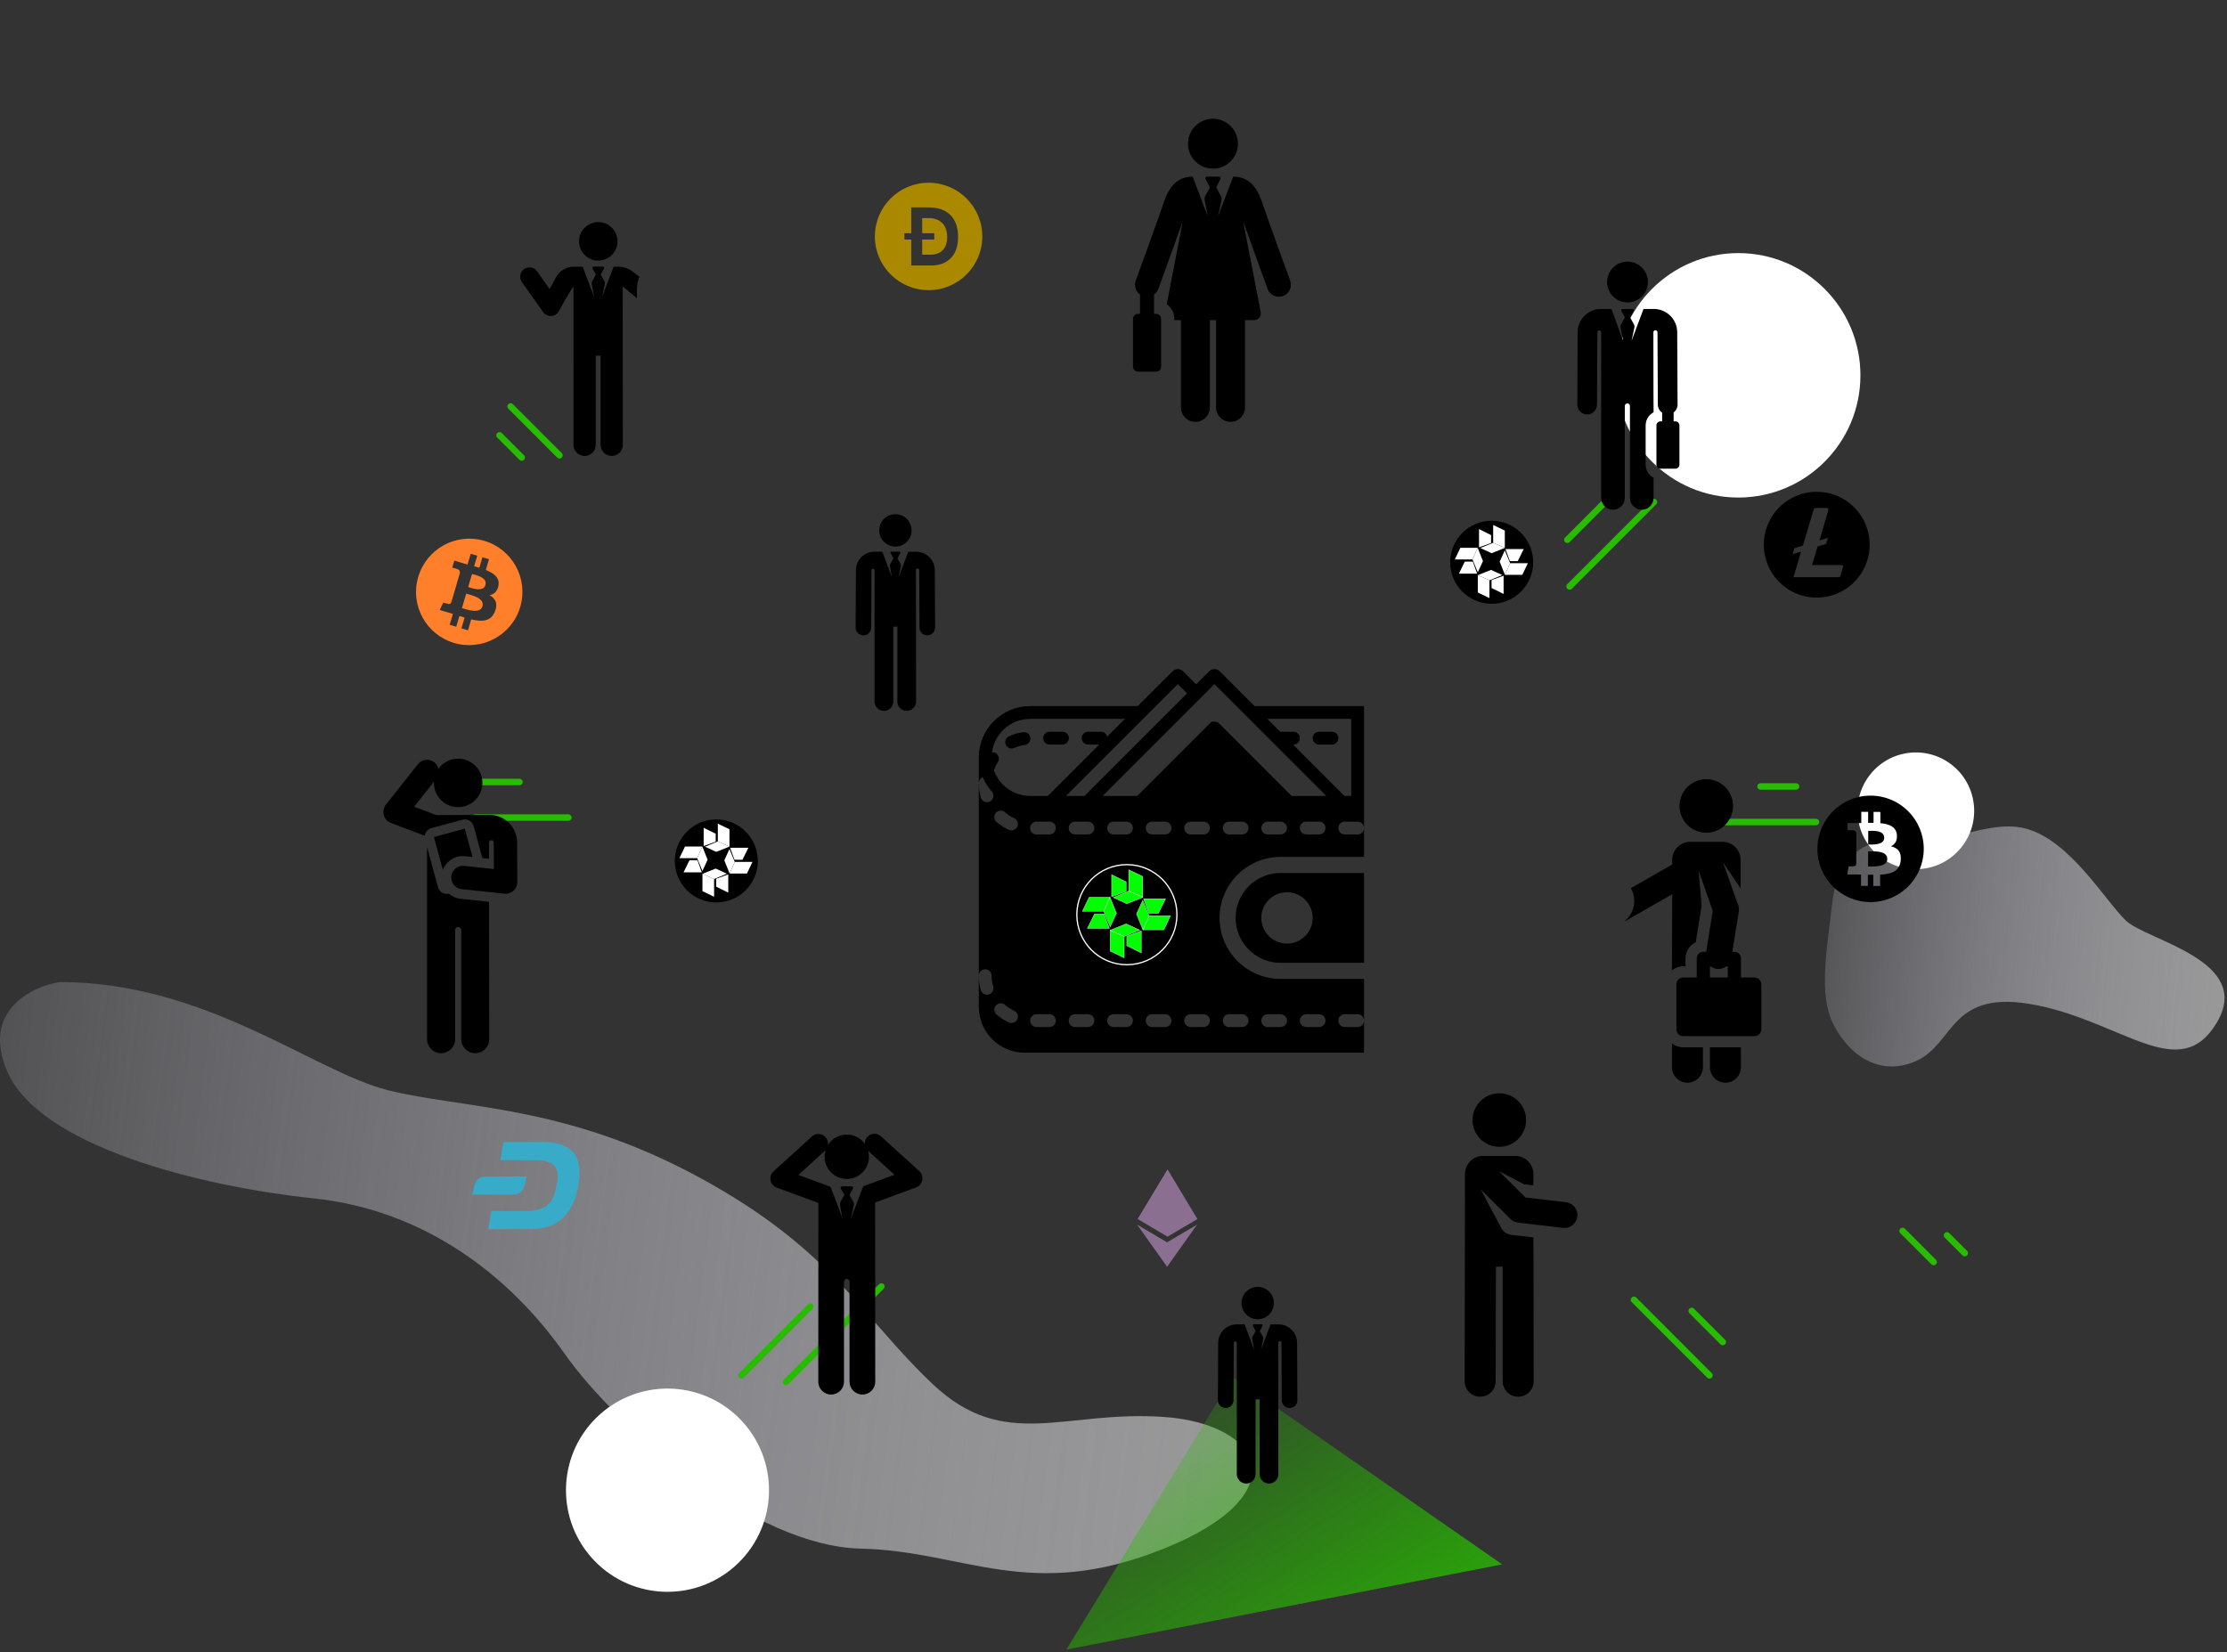 <svg width="690" height="512" viewBox="0 0 690 512" fill="none" xmlns="http://www.w3.org/2000/svg">
<rect x="0" y="0" width="690" height="512" fill="#333333" stroke="none"/>
<path d="M2.234 332.03C-5.781 313.378 9.685 305.801 18.42 304.343C63.894 304.343 97.037 332.03 120.159 337.859C143.282 343.688 174.883 342.23 216.503 364.817C258.124 387.404 266.602 407.804 288.953 428.934C311.305 450.063 329.803 436.948 360.633 439.134C391.463 441.32 402.254 463.178 360.633 479.936C319.013 496.693 298.973 480.664 266.602 479.936C234.23 479.207 191.839 443.506 174.883 419.462C157.926 395.418 131.721 375.017 97.037 371.374C62.353 367.731 12.254 355.345 2.234 332.03Z" fill="url(#paint0_linear)"/>
<path d="M381.897 426.771L465.417 484.815L330.4 511.237L381.897 426.771Z" fill="url(#paint1_linear)"/>
<path d="M567.776 279.175C569.298 266.55 576.78 262.111 580.331 261.469C595.93 266.088 614.192 253.001 627.888 256.85C641.584 260.699 652.237 279.175 658.705 285.333C665.173 291.492 698.272 297.65 686.858 316.895C675.445 336.14 657.944 316.895 630.932 311.507C603.92 306.118 605.822 323.439 593.647 328.827C581.473 334.216 571.961 325.748 567.776 316.895C563.591 308.043 565.874 294.956 567.776 279.175Z" fill="url(#paint2_linear)"/>
<path fill-rule="evenodd" clip-rule="evenodd" d="M184.253 483.781C172.148 471.305 172.435 451.365 184.895 439.244C197.355 427.123 217.269 427.411 229.374 439.886C241.48 452.362 241.193 472.302 228.733 484.423C216.273 496.544 196.358 496.256 184.253 483.781Z" fill="white"/>
<path fill-rule="evenodd" clip-rule="evenodd" d="M579.593 239.848C585.9 232.107 597.285 230.948 605.019 237.265C612.752 243.581 613.906 254.982 607.599 262.723C601.292 270.465 589.907 271.624 582.173 265.307C574.439 258.99 573.286 247.59 579.593 239.848Z" fill="white"/>
<path d="M545.47 243.734H556.476" stroke="#28BC00" stroke-width="2" stroke-linecap="round" stroke-linejoin="round"/>
<path d="M562.667 254.754H533.777" stroke="#28BC00" stroke-width="2" stroke-linecap="round" stroke-linejoin="round"/>
<path d="M142.386 242.357H160.958" stroke="#28BC00" stroke-width="2" stroke-linecap="round" stroke-linejoin="round"/>
<path d="M176.091 253.377H147.201" stroke="#28BC00" stroke-width="2" stroke-linecap="round" stroke-linejoin="round"/>
<path d="M154.768 134.914L161.646 141.801" stroke="#28BC00" stroke-width="2" stroke-linecap="round" stroke-linejoin="round"/>
<path d="M500.76 116.318C500.76 95.424 517.698 78.437 538.592 78.437C559.486 78.437 576.424 95.424 576.424 116.318C576.424 137.212 559.486 154.198 538.592 154.198C517.698 154.198 500.76 137.212 500.76 116.318Z" fill="white"/>
<path d="M229.744 426.25L251.068 404.899" stroke="#28BC00" stroke-width="2" stroke-linecap="round" stroke-linejoin="round"/>
<path d="M243.501 428.316L273.079 398.701" stroke="#28BC00" stroke-width="2" stroke-linecap="round" stroke-linejoin="round"/>
<path d="M485.627 167.284L501.447 151.443" stroke="#28BC00" stroke-width="2" stroke-linecap="round" stroke-linejoin="round"/>
<path d="M512.453 155.576L486.315 181.748" stroke="#28BC00" stroke-width="2" stroke-linecap="round" stroke-linejoin="round"/>
<path d="M158.207 125.96L173.34 141.112" stroke="#28BC00" stroke-width="2" stroke-linecap="round" stroke-linejoin="round"/>
<path d="M524.146 406.277L533.776 415.919" stroke="#28BC00" stroke-width="2" stroke-linecap="round" stroke-linejoin="round"/>
<path d="M506.262 402.833L529.65 426.25" stroke="#28BC00" stroke-width="2" stroke-linecap="round" stroke-linejoin="round"/>
<path d="M603.251 382.86L608.753 388.37" stroke="#28BC00" stroke-width="2" stroke-linecap="round" stroke-linejoin="round"/>
<path d="M589.493 381.482L599.123 391.125" stroke="#28BC00" stroke-width="2" stroke-linecap="round" stroke-linejoin="round"/>
<path d="M464.538 355.408C469.118 355.408 472.83 351.696 472.83 347.116C472.83 342.536 469.118 338.823 464.538 338.823C459.959 338.823 456.247 342.536 456.247 347.116C456.247 351.696 459.959 355.408 464.538 355.408Z" fill="black"/>
<path d="M485.203 372.593L472.64 371.119L464.424 362.954L472.217 367.041L475.09 367.378V363.828C475.09 360.734 472.583 358.226 469.489 358.226H459.5C456.407 358.226 453.899 360.734 453.899 363.828L453.8 428.054C453.793 430.706 455.936 432.862 458.588 432.869C458.592 432.869 458.597 432.869 458.602 432.869C461.247 432.869 463.395 430.729 463.402 428.082L463.503 392.584C463.503 392.579 463.502 392.575 463.502 392.57H465.573L465.575 428.068C465.575 430.72 467.725 432.87 470.376 432.87C473.028 432.869 475.177 430.72 475.177 428.068C475.174 385.358 475.09 383.493 475.09 383.493L469.868 382.88C468.271 382.693 466.309 382.731 465.161 380.609L458.784 368.631L467.98 377.77C468.616 378.402 469.445 378.802 470.334 378.906L484.27 380.541C486.467 380.798 488.452 379.226 488.709 377.033C488.967 374.838 487.397 372.85 485.202 372.593L485.203 372.593Z" fill="black"/>
<path d="M529.781 324.584L529.799 330.752C529.806 333.4 531.954 335.54 534.599 335.54C534.604 335.54 534.608 335.54 534.613 335.54C537.264 335.533 539.408 333.377 539.4 330.725L539.383 324.584H529.781Z" fill="black"/>
<path d="M518.024 323.355L518.024 330.738C518.023 333.39 520.173 335.54 522.824 335.54C522.824 335.54 522.824 335.54 522.825 335.54C525.476 335.54 527.625 333.391 527.625 330.739L527.626 324.584H521.515C520.195 324.584 518.981 324.123 518.024 323.355Z" fill="black"/>
<path d="M528.663 258.079C533.242 258.079 536.954 254.367 536.954 249.787C536.954 245.207 533.242 241.494 528.663 241.494C524.083 241.494 520.371 245.207 520.371 249.787C520.371 254.367 524.083 258.079 528.663 258.079Z" fill="black"/>
<path d="M543.602 302.946H539.409C539.409 300.412 539.409 299.972 539.409 297.018C539.409 295.891 538.495 294.977 537.368 294.977H536.732C536.96 293.556 538.488 284.042 538.732 282.525C538.838 281.864 538.776 281.186 538.553 280.555L533.816 267.177L534.1 267.6L539.302 275.332V266.499C539.302 263.405 536.794 260.897 533.701 260.897H523.712C520.618 260.897 518.11 263.405 518.11 266.499V267.923L505.287 275.254C506.113 276.691 506.502 278.397 506.294 280.17C506.029 282.429 504.846 284.356 503.163 285.626C503.359 285.552 503.552 285.463 503.74 285.356L518.11 277.14L518.026 300.703C519.71 299.353 521.376 299.476 522.238 299.476V297.018C522.238 294.859 523.502 292.931 525.402 292.032L527.226 280.677L526.495 272.347L526.273 269.849L530.669 282.264C530.457 283.583 528.865 293.501 528.628 294.977H527.749C526.622 294.977 525.708 295.891 525.708 297.018C525.708 299.946 525.708 300.429 525.708 302.946H521.515C520.343 302.946 519.393 303.896 519.393 305.067V318.992C519.393 320.164 520.343 321.114 521.515 321.114H543.602C544.774 321.114 545.723 320.164 545.723 318.992V305.067C545.723 303.896 544.774 302.946 543.602 302.946ZM531.833 300.255C532.047 300.29 532.261 300.306 532.472 300.306C533.371 300.306 534.218 299.999 534.901 299.476H535.326V302.946H529.79V299.476H530.026C530.537 299.87 531.151 300.146 531.833 300.255V300.255Z" fill="black"/>
<path d="M151.513 279.488L142.714 278.548C141.322 278.399 140.077 277.829 139.091 276.978C137.572 277.325 136.093 276.399 135.698 274.942L132.315 262.477L132.316 322.051C132.316 324.454 134.264 326.401 136.666 326.401C139.068 326.401 141.015 324.454 141.015 322.051C141.015 321.127 141.015 293.717 141.015 288.225C141.015 287.703 141.438 287.281 141.96 287.281C142.476 287.281 142.893 287.698 142.893 288.214C142.893 293.761 142.893 321.535 142.893 322.051C142.893 324.454 144.841 326.401 147.243 326.401C149.645 326.401 151.593 324.454 151.593 322.051L151.513 279.488Z" fill="black"/>
<path d="M144.123 265.354L146.401 265.598L144.014 256.805L134.441 259.403L137.211 269.609C138.25 266.848 141.054 265.026 144.123 265.354Z" fill="black"/>
<path d="M160.223 261.076C160.223 261.076 160.223 261.076 160.223 261.076C160.199 256.37 156.352 252.541 151.646 252.541L135.161 252.61L128.308 250.012L134.452 242.235C134.445 242.367 134.441 242.5 134.441 242.633C134.441 246.782 137.804 250.146 141.953 250.146C146.102 250.146 149.465 246.782 149.465 242.633C149.465 238.484 146.102 235.12 141.953 235.12C139.433 235.12 137.204 236.363 135.841 238.268C135.661 237.497 135.231 236.778 134.562 236.249C132.991 235.008 130.712 235.275 129.471 236.846L119.552 249.4C118.836 250.307 118.594 251.501 118.902 252.614C119.21 253.728 120.031 254.628 121.111 255.037L131.611 259.018C131.771 257.839 132.628 256.934 133.693 256.645C138.227 255.414 138.874 255.239 143.266 254.047C144.686 253.661 146.319 254.388 146.801 256.166L149.45 265.923L151.513 266.144V261.116C151.513 260.714 151.839 260.387 152.242 260.386C152.644 260.385 152.972 260.71 152.974 261.113V261.113C152.98 262.336 153.015 269.331 153.015 269.331L143.803 268.347C141.812 268.134 140.027 269.576 139.814 271.566C139.602 273.557 141.043 275.343 143.033 275.556L156.275 276.97C157.299 277.08 158.323 276.749 159.09 276.056C159.855 275.364 160.29 274.379 160.285 273.347L160.223 261.076Z" fill="black"/>
<path d="M283.857 367.985C284.839 367.623 285.562 366.773 285.762 365.745C285.962 364.717 285.611 363.658 284.835 362.954L272.953 352.156C271.728 351.042 269.832 351.133 268.719 352.358C268.171 352.961 267.917 353.726 267.943 354.48C266.694 352.745 264.659 351.614 262.358 351.614C259.906 351.614 257.755 352.898 256.536 354.83C256.648 353.985 256.403 353.099 255.785 352.419C254.672 351.193 252.776 351.103 251.551 352.216L239.668 363.014C238.893 363.718 238.542 364.777 238.742 365.805C238.942 366.833 239.664 367.683 240.647 368.045L253.566 372.809L253.531 428.206C253.531 430.406 255.314 432.19 257.514 432.19C259.715 432.19 261.498 430.406 261.498 428.206V397.222C261.498 396.747 261.883 396.362 262.358 396.362C262.833 396.362 263.218 396.747 263.218 397.222V428.206C263.218 430.406 265.001 432.19 267.201 432.19C269.402 432.19 271.185 430.406 271.185 428.206L271.15 372.671L283.857 367.985ZM267.466 367.639L265.244 373.446L263.653 377.602L264.545 373.402C264.607 373.107 264.562 372.8 264.417 372.536L263.192 370.309L264.281 368.33C264.356 368.192 264.354 368.025 264.274 367.891C264.194 367.756 264.049 367.673 263.893 367.673H260.906C260.749 367.673 260.604 367.756 260.524 367.891C260.445 368.025 260.442 368.192 260.518 368.33L261.606 370.309L260.377 372.544C260.235 372.803 260.188 373.105 260.246 373.394L261.025 377.602L259.473 373.338L257.314 367.801L247.356 364.129L255.582 356.653C255.655 356.587 255.723 356.518 255.788 356.446C255.587 357.094 255.478 357.782 255.478 358.495C255.478 362.295 258.558 365.375 262.358 365.375C266.158 365.375 269.238 362.295 269.238 358.495C269.238 357.856 269.149 357.238 268.986 356.652L277.148 364.069L267.466 367.639Z" fill="black"/>
<path d="M504.258 93.735C507.753 93.735 510.586 90.902 510.586 87.406C510.586 83.911 507.753 81.077 504.258 81.077C500.762 81.077 497.929 83.911 497.929 87.406C497.929 90.902 500.762 93.735 504.258 93.735Z" fill="black"/>
<path d="M519.083 130.587H518.55V127.83C519.307 127.258 519.772 126.358 519.767 125.379L519.654 102.944C519.634 98.979 516.393 95.753 512.428 95.753H509.212C508.812 96.798 505.942 104.522 505.513 105.643L506.406 101.439C506.468 101.143 506.423 100.835 506.278 100.571L505.052 98.342L506.141 96.41C506.217 96.273 506.214 96.106 506.135 95.971C506.055 95.836 505.91 95.753 505.753 95.753H502.762C502.606 95.753 502.46 95.836 502.381 95.971C502.301 96.106 502.298 96.273 502.374 96.41L503.463 98.342L502.233 100.579C502.09 100.839 502.044 101.14 502.102 101.431L502.882 105.643C502.492 104.644 499.726 96.839 499.303 95.753H496.036C492.071 95.753 488.829 98.979 488.809 102.944L488.697 125.38C488.688 127.066 490.049 128.44 491.735 128.449C491.74 128.449 491.746 128.449 491.751 128.449C493.43 128.449 494.795 127.092 494.804 125.41L494.917 102.974C494.919 102.649 495.183 102.387 495.508 102.388C495.833 102.388 496.096 102.652 496.096 102.977L496.097 154.311C496.097 156.335 497.737 157.976 499.761 157.976C501.785 157.976 503.425 156.335 503.425 154.311V125.81C503.425 125.373 503.78 125.019 504.216 125.019C504.653 125.019 505.007 125.373 505.007 125.81V154.311C505.007 156.335 506.648 157.976 508.672 157.976C510.695 157.976 512.336 156.335 512.336 154.311V148.069C510.875 147.297 509.876 145.762 509.876 143.998V131.846C509.876 130.081 510.875 128.546 512.336 127.774C512.336 122.049 512.271 127.902 512.27 102.987C512.27 102.636 512.552 102.351 512.902 102.348C513.253 102.344 513.541 102.624 513.548 102.974L513.66 125.41C513.665 126.452 514.205 127.378 514.993 127.917V130.587H514.477C513.782 130.587 513.219 131.151 513.219 131.846V143.998C513.219 144.693 513.782 145.257 514.477 145.257H519.083C519.778 145.257 520.341 144.693 520.341 143.998V131.846C520.341 131.151 519.777 130.587 519.083 130.587H519.083Z" fill="black"/>
<path d="M375.815 52.266C380.086 52.266 383.547 48.804 383.547 44.533C383.547 40.263 380.086 36.801 375.815 36.801C371.545 36.801 368.084 40.263 368.084 44.533C368.084 48.804 371.545 52.266 375.815 52.266Z" fill="black"/>
<path d="M390.904 62.322C389.376 57.876 386.781 54.731 382.098 54.731C381.626 55.963 377.939 65.596 377.399 67.007L378.489 61.872C378.566 61.512 378.51 61.135 378.333 60.812L376.836 58.09L378.116 55.534C378.209 55.366 378.205 55.162 378.108 54.997C378.01 54.832 377.833 54.731 377.641 54.731H373.989C373.798 54.731 373.621 54.832 373.523 54.997C373.425 55.162 373.422 55.366 373.515 55.534L374.896 58.09L373.393 60.823C373.219 61.139 373.162 61.508 373.233 61.862L374.186 67.007C373.692 65.741 370.104 56.194 369.534 54.731C364.852 54.731 362.255 57.874 360.727 62.322C358.044 70.129 351.953 86.797 351.892 86.964C351.304 88.57 351.892 90.315 353.213 91.268C353.213 94.4 353.213 93.912 353.213 97.266H352.583C351.734 97.266 351.046 97.954 351.046 98.803V113.645C351.046 114.493 351.734 115.181 352.583 115.181H358.208C359.057 115.181 359.745 114.493 359.745 113.645V98.803C359.745 97.954 359.057 97.266 358.208 97.266H357.558C357.558 95.111 357.558 93.431 357.558 91.284C358.152 90.862 358.63 90.263 358.899 89.527C358.951 89.385 363.325 77.415 366.313 68.956C366.119 70.538 366.691 67.424 361.496 94.251C362.907 95.273 363.827 96.932 363.827 98.803V99.21C364.451 99.21 365.145 99.21 365.895 99.21V126.274C365.895 128.746 367.9 130.751 370.372 130.751C372.844 130.751 374.849 128.746 374.849 126.274V99.209C375.492 99.209 376.138 99.209 376.782 99.209V126.274C376.782 128.746 378.786 130.751 381.258 130.751C383.731 130.751 385.735 128.746 385.735 126.274V99.209C386.814 99.209 387.778 99.209 388.582 99.209C389.201 99.209 389.787 98.933 390.181 98.455C390.575 97.977 390.734 97.348 390.616 96.74C384.893 67.187 385.513 70.559 385.317 68.956C388.305 77.415 392.679 89.384 392.731 89.526C393.439 91.462 395.581 92.457 397.516 91.749C399.451 91.042 400.446 88.899 399.739 86.964C399.678 86.797 393.587 70.129 390.904 62.322H390.904Z" fill="black"/>
<path d="M185.368 80.762C188.662 80.762 191.333 78.091 191.333 74.797C191.333 71.503 188.662 68.832 185.368 68.832C182.074 68.832 179.404 71.503 179.404 74.797C179.404 78.091 182.074 80.762 185.368 80.762Z" fill="black"/>
<path d="M195.927 84.101C194.704 83.168 193.208 82.663 191.669 82.663H190.119C189.742 83.647 186.956 90.927 186.552 91.984L187.393 88.021C187.452 87.743 187.409 87.453 187.272 87.203L186.117 85.102L187.144 83.235C187.296 82.957 187.095 82.615 186.777 82.615H183.959C183.642 82.615 183.44 82.956 183.593 83.235L184.62 85.102L183.46 87.211C183.326 87.456 183.282 87.74 183.336 88.013L184.072 91.984C183.699 91.027 180.941 83.687 180.541 82.663H177.708C175.44 82.663 173.363 83.904 172.288 85.902L170.299 89.601L166.397 84.075C165.48 82.777 163.685 82.467 162.387 83.385C161.088 84.302 160.779 86.097 161.696 87.396L168.28 96.72C169.515 98.468 172.154 98.302 173.165 96.423C175.79 91.524 177.676 88.737 177.676 88.737L177.678 137.849C177.678 139.756 179.224 141.302 181.131 141.302C183.038 141.302 184.584 139.756 184.584 137.849V110.243H186.075V137.849C186.075 139.756 187.621 141.302 189.528 141.302C191.435 141.302 192.981 139.756 192.981 137.849C192.981 113.563 192.918 109.677 192.918 88.737L197.338 92.417L197.353 89.426C197.359 88.128 197.627 86.892 198.106 85.764L195.927 84.101Z" fill="black"/>
<path d="M289.637 176.688C289.621 173.545 287.052 170.988 283.909 170.988H281.476C281.467 170.972 281.457 170.955 281.447 170.939C281.259 171.43 280.791 172.652 278.428 178.828L279.135 175.495C279.185 175.261 279.149 175.017 279.033 174.807L278.062 173.04L278.926 171.469C279.054 171.235 278.885 170.948 278.618 170.948H276.247C275.98 170.948 275.81 171.235 275.939 171.469L276.803 173.04L275.827 174.814C275.714 175.019 275.677 175.258 275.723 175.489L276.342 178.828C276.02 178.003 273.708 171.85 273.372 170.988H270.915C267.772 170.988 265.202 173.545 265.187 176.688L265.097 194.472C265.091 195.809 266.169 196.898 267.506 196.905C267.51 196.905 267.514 196.905 267.518 196.905C268.849 196.905 269.932 195.829 269.938 194.497L270.028 176.712C270.029 176.455 270.238 176.247 270.496 176.247C270.754 176.248 270.962 176.457 270.962 176.715C270.962 182.632 270.963 216.253 270.963 217.406C270.963 219.01 272.264 220.311 273.868 220.311C275.472 220.311 276.772 219.01 276.772 217.406V194.187H278.026V217.406C278.026 219.01 279.327 220.311 280.931 220.311C282.535 220.311 283.835 219.01 283.835 217.406C283.835 178.967 283.784 201.01 283.783 176.675C283.783 176.395 284.009 176.168 284.289 176.168C284.569 176.168 284.796 176.395 284.796 176.675C284.796 176.687 284.796 176.7 284.796 176.712L284.885 194.497C284.892 195.829 285.974 196.905 287.305 196.905C287.309 196.905 287.313 196.905 287.318 196.905C288.654 196.898 289.733 195.809 289.726 194.472L289.637 176.688Z" fill="black"/>
<path d="M277.432 159.355C274.662 159.355 272.416 161.601 272.416 164.372C272.416 167.147 274.67 169.389 277.432 169.389C280.175 169.389 282.449 167.166 282.449 164.372C282.449 161.601 280.203 159.355 277.432 159.355Z" fill="black"/>
<path d="M578.832 261.727L578.846 257.5C580.039 257.5 583.788 257.135 583.788 259.634C583.774 262.021 580.025 261.727 578.832 261.727ZM584.743 266.206C584.757 263.468 580.25 263.861 578.818 263.861L578.804 268.523C580.236 268.523 584.743 268.832 584.743 266.206H584.743ZM563.093 263.131C563.093 254.004 570.422 246.576 579.548 246.576C588.674 246.576 596.045 253.948 596.045 263.075C596.045 272.202 588.618 279.573 579.548 279.573C570.478 279.573 563.093 272.216 563.093 263.131ZM575.378 262.232C575.308 262.232 575.238 262.232 575.154 262.232L575.125 267.778C575.083 268.045 574.929 268.481 574.325 268.481C574.353 268.509 572.781 268.481 572.781 268.481L572.346 271.008L575.097 271.022C575.617 271.022 576.108 271.036 576.614 271.036L576.6 274.546L578.72 274.56L578.734 271.078C579.309 271.092 579.871 271.092 580.418 271.106L580.404 274.575L582.524 274.589L582.538 271.078C586.09 270.882 588.59 269.997 588.912 266.655C589.165 263.959 587.916 262.766 585.894 262.274C587.129 261.656 587.888 260.561 587.719 258.722C587.48 256.208 585.332 255.366 582.595 255.113L582.609 251.631L580.489 251.617V255.001C579.927 255.001 579.365 255.015 578.804 255.015L578.818 251.603L576.698 251.589L576.684 255.071C576.221 255.085 575.771 255.085 575.336 255.085V255.071L572.416 255.057V257.318C572.416 257.318 573.974 257.29 573.946 257.318C574.803 257.318 575.083 257.823 575.154 258.244L575.139 262.204C575.21 262.218 575.294 262.218 575.378 262.232V262.232Z" fill="black"/>
<path d="M361.601 385.017L352.336 379.543L361.6 392.604L370.872 379.543L361.597 385.017H361.601ZM361.742 362.405L352.474 377.786L361.741 383.264L371.007 377.791L361.742 362.405Z" fill="#8A6F91"/>
<path d="M288.105 67.602H285.726V72.29H289.467V74.253H285.726V78.942H288.221C288.862 78.942 293.483 79.014 293.477 73.486C293.47 67.96 288.994 67.602 288.105 67.602ZM287.705 56.633C278.514 56.633 271.062 64.086 271.062 73.278C271.062 82.471 278.514 89.924 287.705 89.924C296.897 89.924 304.349 82.471 304.349 73.278C304.349 64.086 296.897 56.633 287.705 56.633ZM288.36 82.268H282.332V74.253H280.208V72.29H282.332V64.277H287.506C288.729 64.277 296.836 64.023 296.836 73.424C296.834 82.978 288.36 82.268 288.36 82.268Z" fill="#AA8800"/>
<path d="M562.886 152.406C559.643 152.406 556.472 153.368 553.775 155.17C551.078 156.972 548.976 159.534 547.734 162.531C546.493 165.528 546.168 168.826 546.801 172.008C547.434 175.19 548.996 178.113 551.29 180.406C553.583 182.7 556.505 184.263 559.687 184.895C562.868 185.528 566.166 185.203 569.162 183.962C572.159 182.721 574.721 180.618 576.523 177.921C578.325 175.224 579.287 172.052 579.287 168.808C579.287 166.654 578.862 164.521 578.038 162.531C577.214 160.541 576.006 158.733 574.483 157.21C572.96 155.687 571.152 154.479 569.162 153.654C567.173 152.83 565.04 152.406 562.886 152.406ZM562.529 157.433H566.06C566.133 157.433 566.204 157.449 566.269 157.482C566.334 157.514 566.39 157.561 566.434 157.618C566.478 157.676 566.507 157.743 566.521 157.814C566.534 157.885 566.531 157.959 566.511 158.028L563.735 167.484L566.341 166.689L565.783 168.581L563.153 169.347L561.448 175.106H570.571C570.644 175.106 570.715 175.123 570.78 175.156C570.845 175.188 570.901 175.235 570.944 175.293C570.988 175.351 571.017 175.419 571.03 175.49C571.043 175.561 571.04 175.634 571.02 175.704L570.224 178.438C570.186 178.568 570.107 178.682 569.999 178.763C569.891 178.844 569.759 178.888 569.624 178.889H555.687L558.042 170.93L555.436 171.723L556.01 169.863L558.621 169.07L561.931 157.889C561.967 157.758 562.045 157.643 562.153 157.56C562.261 157.478 562.393 157.433 562.529 157.432L562.529 157.433Z" fill="black"/>
<path d="M150.772 364.616C147.605 364.616 147.152 366.679 146.855 367.929C146.664 368.691 146.488 369.457 146.329 370.227H158.713C161.883 370.227 162.336 368.161 162.633 366.913C163.028 365.282 163.158 364.615 163.158 364.615L150.772 364.616ZM168.088 353.947H155.993L154.994 359.549L165.907 359.565C171.284 359.565 172.869 361.517 172.824 364.754C172.798 366.409 172.08 369.218 171.769 370.131C170.941 372.557 169.24 375.321 162.862 375.314L152.25 375.308L151.247 380.917H163.314C167.571 380.917 169.377 380.419 171.297 379.54C175.548 377.565 178.079 373.372 179.094 367.897C180.601 359.746 178.723 353.948 168.088 353.948V353.947Z" fill="#37ABC8"/>
<path d="M313.446 231.985C313.72 231.985 313.997 231.929 314.264 231.808C315.298 231.34 316.394 231.022 317.524 230.867C318.612 230.718 319.374 229.715 319.223 228.624C319.074 227.536 318.091 226.762 316.981 226.925C315.473 227.134 314.005 227.556 312.624 228.183C311.624 228.636 311.178 229.814 311.632 230.815C311.964 231.549 312.688 231.985 313.446 231.985Z" fill="black"/>
<path d="M325.203 230.753H329.182C330.282 230.753 331.171 229.864 331.171 228.764C331.171 227.663 330.282 226.774 329.182 226.774H325.203C324.103 226.774 323.214 227.663 323.214 228.764C323.214 229.864 324.105 230.753 325.203 230.753Z" fill="black"/>
<path d="M388.691 218.816L377.876 208C377.021 207.144 375.529 207.144 374.675 208L370.605 212.073L366.535 208.002C365.679 207.146 364.187 207.146 363.334 208.002L352.519 218.816H319.177C310.402 218.816 303.262 225.956 303.262 234.733V242.691C303.262 241.862 303.77 241.153 304.49 240.855C305.24 242.649 306.318 244.269 307.635 245.66C307.669 245.789 307.683 245.924 307.72 246.052C308.031 247.106 307.428 248.212 306.374 248.521C306.185 248.577 305.998 248.602 305.813 248.602C304.951 248.602 304.159 248.041 303.905 247.174C303.477 245.723 303.262 244.217 303.262 242.691V302.38C303.262 301.28 304.151 300.391 305.252 300.391C306.352 300.391 307.241 301.28 307.241 302.38C307.241 303.524 307.402 304.656 307.72 305.741C308.031 306.795 307.428 307.901 306.374 308.21C306.185 308.266 305.998 308.291 305.813 308.291C304.951 308.291 304.159 307.73 303.905 306.863C303.477 305.412 303.262 303.906 303.262 302.38V312.026C303.262 319.871 309.646 326.256 317.49 326.256H422.626V316.308C422.626 317.408 421.736 318.297 420.636 318.297H416.657C415.557 318.297 414.668 317.408 414.668 316.308C414.668 315.207 415.557 314.318 416.657 314.318H420.636C421.736 314.318 422.626 315.207 422.626 316.308V303.375H396.764C386.343 303.375 377.864 294.895 377.864 284.473C377.864 274.052 386.343 265.572 396.764 265.572H422.626V256.619C422.626 257.719 421.736 258.608 420.636 258.608H416.657C415.557 258.608 414.668 257.719 414.668 256.619C414.668 255.518 415.557 254.629 416.657 254.629H420.636C421.736 254.629 422.626 255.518 422.626 256.619V250.65V246.67V218.816H388.691ZM404.721 314.318H408.7C409.8 314.318 410.689 315.207 410.689 316.308C410.689 317.408 409.8 318.297 408.7 318.297H404.721C403.621 318.297 402.732 317.408 402.732 316.308C402.732 315.207 403.621 314.318 404.721 314.318ZM392.785 314.318H396.764C397.864 314.318 398.753 315.207 398.753 316.308C398.753 317.408 397.864 318.297 396.764 318.297H392.785C391.685 318.297 390.795 317.408 390.795 316.308C390.795 315.207 391.685 314.318 392.785 314.318ZM380.848 314.318H384.827C385.927 314.318 386.817 315.207 386.817 316.308C386.817 317.408 385.927 318.297 384.827 318.297H380.848C379.748 318.297 378.859 317.408 378.859 316.308C378.859 315.207 379.748 314.318 380.848 314.318ZM376.277 212.027L383.065 218.816L410.916 246.67H400.191L377.777 224.251C377.373 223.859 376.84 223.642 376.277 223.642L375.338 223.69L352.36 246.67H341.638L373.42 214.886L376.277 212.027ZM364.933 212.027L367.792 214.886L336.012 246.67H330.294L358.145 218.816L364.933 212.027ZM319.177 222.795H348.541L343.018 228.318C342.811 227.441 342.059 226.774 341.118 226.774H337.14C336.039 226.774 335.15 227.663 335.15 228.764C335.15 229.864 336.039 230.753 337.14 230.753H340.581L324.666 246.67H319.177C313.999 246.67 309.592 243.35 307.943 238.73C308.256 237.842 308.645 236.987 309.159 236.203C309.762 235.284 309.503 234.05 308.582 233.449C308.204 233.203 307.774 233.135 307.356 233.163C308.128 227.321 313.13 222.795 319.177 222.795ZM315.201 315.88C314.866 316.61 314.146 317.042 313.39 317.042C313.114 317.042 312.833 316.984 312.565 316.861C311.186 316.23 309.905 315.406 308.757 314.412C307.927 313.691 307.838 312.434 308.556 311.604C309.278 310.774 310.533 310.685 311.363 311.403C312.224 312.151 313.185 312.77 314.22 313.244C315.218 313.699 315.656 314.881 315.201 315.88ZM315.201 256.191C314.866 256.921 314.146 257.353 313.39 257.353C313.114 257.353 312.833 257.295 312.565 257.172C311.186 256.541 309.905 255.717 308.757 254.722C307.927 254.002 307.838 252.745 308.556 251.915C309.278 251.085 310.533 250.996 311.363 251.714C312.224 252.462 313.185 253.081 314.22 253.555C315.218 254.01 315.656 255.192 315.201 256.191ZM325.145 318.297H321.167C320.067 318.297 319.177 317.408 319.177 316.308C319.177 315.207 320.067 314.318 321.167 314.318H325.145C326.246 314.318 327.135 315.207 327.135 316.308C327.135 317.408 326.246 318.297 325.145 318.297ZM325.145 258.608H321.167C320.067 258.608 319.177 257.719 319.177 256.619C319.177 255.518 320.067 254.629 321.167 254.629H325.145C326.246 254.629 327.135 255.518 327.135 256.619C327.135 257.719 326.246 258.608 325.145 258.608ZM337.082 318.297H333.103C332.003 318.297 331.114 317.408 331.114 316.308C331.114 315.207 332.003 314.318 333.103 314.318H337.082C338.182 314.318 339.071 315.207 339.071 316.308C339.071 317.408 338.182 318.297 337.082 318.297ZM337.082 258.608H333.103C332.003 258.608 331.114 257.719 331.114 256.619C331.114 255.518 332.003 254.629 333.103 254.629H337.082C338.182 254.629 339.071 255.518 339.071 256.619C339.071 257.719 338.182 258.608 337.082 258.608ZM349.018 318.297H345.039C343.939 318.297 343.05 317.408 343.05 316.308C343.05 315.207 343.939 314.318 345.039 314.318H349.018C350.118 314.318 351.008 315.207 351.008 316.308C351.008 317.408 350.118 318.297 349.018 318.297ZM349.018 258.608H345.039C343.939 258.608 343.05 257.719 343.05 256.619C343.05 255.518 343.939 254.629 345.039 254.629H349.018C350.118 254.629 351.008 255.518 351.008 256.619C351.008 257.719 350.118 258.608 349.018 258.608ZM360.954 318.297H356.976C355.876 318.297 354.986 317.408 354.986 316.308C354.986 315.207 355.876 314.318 356.976 314.318H360.954C362.055 314.318 362.944 315.207 362.944 316.308C362.944 317.408 362.055 318.297 360.954 318.297ZM360.954 258.608H356.976C355.876 258.608 354.986 257.719 354.986 256.619C354.986 255.518 355.876 254.629 356.976 254.629H360.954C362.055 254.629 362.944 255.518 362.944 256.619C362.944 257.719 362.055 258.608 360.954 258.608ZM372.891 318.297H368.912C367.812 318.297 366.923 317.408 366.923 316.308C366.923 315.207 367.812 314.318 368.912 314.318H372.891C373.991 314.318 374.88 315.207 374.88 316.308C374.88 317.408 373.991 318.297 372.891 318.297ZM372.891 258.608H368.912C367.812 258.608 366.923 257.719 366.923 256.619C366.923 255.518 367.812 254.629 368.912 254.629H372.891C373.991 254.629 374.88 255.518 374.88 256.619C374.88 257.719 373.991 258.608 372.891 258.608ZM384.827 258.608H380.848C379.748 258.608 378.859 257.719 378.859 256.619C378.859 255.518 379.748 254.629 380.848 254.629H384.827C385.927 254.629 386.817 255.518 386.817 256.619C386.817 257.719 385.927 258.608 384.827 258.608ZM396.764 258.608H392.785C391.685 258.608 390.795 257.719 390.795 256.619C390.795 255.518 391.685 254.629 392.785 254.629H396.764C397.864 254.629 398.753 255.518 398.753 256.619C398.753 257.719 397.864 258.608 396.764 258.608ZM408.7 258.608H404.721C403.621 258.608 402.732 257.719 402.732 256.619C402.732 255.518 403.621 254.629 404.721 254.629H408.7C409.8 254.629 410.689 255.518 410.689 256.619C410.689 257.719 409.8 258.608 408.7 258.608ZM416.542 246.67L400.627 230.753H400.742C401.842 230.753 402.732 229.864 402.732 228.764C402.732 227.663 401.842 226.774 400.742 226.774H396.764C396.73 226.774 396.702 226.792 396.668 226.794L392.669 222.795H418.647V246.67H416.542Z" fill="black"/>
<path d="M412.679 226.774H408.7C407.6 226.774 406.71 227.663 406.71 228.764C406.71 229.864 407.6 230.753 408.7 230.753H412.679C413.779 230.753 414.668 229.864 414.668 228.764C414.668 227.663 413.779 226.774 412.679 226.774Z" fill="black"/>
<path d="M382.838 284.473C382.838 292.151 389.087 298.401 396.764 298.401H422.626V270.546H396.764C389.087 270.546 382.838 276.795 382.838 284.473ZM406.711 284.473C406.711 288.863 403.142 292.432 398.753 292.432C394.364 292.432 390.795 288.863 390.795 284.473C390.795 280.084 394.364 276.515 398.753 276.515C403.142 276.515 406.711 280.084 406.711 284.473Z" fill="black"/>
<path d="M349.146 298.978C357.71 298.978 364.652 292.035 364.652 283.471C364.652 274.907 357.71 267.964 349.146 267.964C340.583 267.964 333.641 274.907 333.641 283.471C333.641 292.035 340.583 298.978 349.146 298.978Z" fill="black" stroke="white" stroke-width="0.387"/>
<path d="M337.45 278.084L335.375 282.432H341.995L343.922 278.084H337.45Z" fill="#00FF00" stroke="white" stroke-width="0.105"/>
<path d="M339.13 283.223H342.094L343.724 287.719H336.907L339.13 283.223Z" fill="#00FF00" stroke="white" stroke-width="0.105"/>
<path d="M345.898 283.025L343.971 287.225L341.995 282.432L343.922 278.084L345.898 283.025Z" fill="#00FF00" stroke="white" stroke-width="0.105"/>
<path d="M360.584 288.173L362.659 283.825H356.039L354.112 288.173H360.584Z" fill="#00FF00" stroke="white" stroke-width="0.105"/>
<path d="M358.904 283.034H355.94L354.309 278.538H361.127L358.904 283.034Z" fill="#00FF00" stroke="white" stroke-width="0.105"/>
<path d="M352.136 283.232L354.062 279.032L356.039 283.825L354.112 288.173L352.136 283.232Z" fill="#00FF00" stroke="white" stroke-width="0.105"/>
<path d="M343.973 294.767L348.321 296.842V290.221L343.973 288.294V294.767Z" fill="#00FF00" stroke="white" stroke-width="0.105"/>
<path d="M349.111 293.087V290.122L353.607 288.492V295.31L349.111 293.087Z" fill="#00FF00" stroke="white" stroke-width="0.105"/>
<path d="M348.913 286.318L353.113 288.245L348.321 290.221L343.973 288.294L348.913 286.318Z" fill="#00FF00" stroke="white" stroke-width="0.105"/>
<path d="M354.061 271.63L349.713 269.555V276.176L354.061 278.103V271.63Z" fill="#00FF00" stroke="white" stroke-width="0.105"/>
<path d="M348.923 273.31V276.275L344.427 277.905V271.087L348.923 273.31Z" fill="#00FF00" stroke="white" stroke-width="0.105"/>
<path d="M349.121 280.079L344.921 278.152L349.713 276.176L354.061 278.103L349.121 280.079Z" fill="#00FF00" stroke="white" stroke-width="0.105"/>
<path d="M145.055 181.941L146.251 177.888C147.397 178.222 151.098 178.921 150.398 181.32C149.716 183.608 146.2 182.275 145.055 181.941ZM149.475 187.896C150.255 185.272 145.819 184.387 144.444 183.986L143.125 188.458C144.5 188.859 148.74 190.417 149.475 187.896V187.896ZM129.553 178.882C132.107 170.12 141.222 165.042 149.983 167.597C158.744 170.152 163.757 179.293 161.202 188.055C158.647 196.817 149.453 201.814 140.746 199.275C132.039 196.735 127.009 187.604 129.553 178.882ZM141.598 181.459C141.53 181.44 141.463 181.42 141.382 181.396L139.802 186.713C139.687 186.957 139.417 187.332 138.837 187.163C138.857 187.198 137.355 186.731 137.355 186.731L136.23 189.035L138.867 189.819C139.366 189.965 139.834 190.116 140.319 190.257L139.323 193.623L141.354 194.23L142.342 190.891C142.891 191.066 143.43 191.223 143.952 191.39L142.968 194.716L144.999 195.323L145.995 191.957C149.46 192.762 152.107 192.613 153.352 189.495C154.35 186.978 153.484 185.482 151.681 184.444C153.04 184.197 154.074 183.358 154.428 181.545C154.902 179.065 153.076 177.655 150.518 176.646L151.507 173.307L149.475 172.7L148.528 175.948C147.989 175.791 147.446 175.647 146.907 175.49L147.875 172.218L145.844 171.611L144.856 174.95C144.407 174.834 143.976 174.708 143.558 174.586L143.562 174.573L140.762 173.742L140.129 175.912C140.129 175.912 141.633 176.321 141.598 176.34C142.421 176.58 142.549 177.144 142.498 177.568L141.376 181.366C141.44 181.399 141.52 181.422 141.597 181.459L141.598 181.459Z" fill="#FF7F2A"/>
<path d="M221.936 279.682C229.04 279.682 234.799 273.923 234.799 266.818C234.799 259.713 229.04 253.953 221.936 253.953C214.832 253.953 209.073 259.713 209.073 266.818C209.073 273.923 214.832 279.682 221.936 279.682Z" fill="black"/>
<path d="M212.233 262.349L210.511 265.956H216.004L217.602 262.349H212.233Z" fill="white"/>
<path d="M213.626 266.612H216.086L217.438 270.342H211.782L213.626 266.612Z" fill="white"/>
<path d="M219.241 266.448L217.643 269.932L216.004 265.956L217.602 262.349L219.241 266.448Z" fill="white"/>
<path d="M231.425 270.719L233.146 267.112H227.654L226.055 270.719H231.425Z" fill="white"/>
<path d="M230.031 266.456H227.572L226.219 262.726H231.875L230.031 266.456Z" fill="white"/>
<path d="M224.416 266.62L226.014 263.136L227.654 267.112L226.055 270.719L224.416 266.62Z" fill="white"/>
<path d="M217.644 276.189L221.251 277.911V272.418L217.644 270.819V276.189Z" fill="white"/>
<path d="M221.907 274.795V272.336L225.637 270.983V276.64L221.907 274.795Z" fill="white"/>
<path d="M221.743 269.179L225.227 270.778L221.251 272.418L217.644 270.819L221.743 269.179Z" fill="white"/>
<path d="M226.013 256.995L222.406 255.273V260.766L226.013 262.365V256.995Z" fill="white"/>
<path d="M221.751 258.389V260.848L218.021 262.201V256.544L221.751 258.389Z" fill="white"/>
<path d="M221.915 264.004L218.431 262.406L222.406 260.766L226.013 262.365L221.915 264.004Z" fill="white"/>
<path d="M462.166 187.118C469.271 187.118 475.03 181.358 475.03 174.253C475.03 167.148 469.271 161.389 462.166 161.389C455.062 161.389 449.303 167.148 449.303 174.253C449.303 181.358 455.062 187.118 462.166 187.118Z" fill="black"/>
<path d="M452.463 169.784L450.742 173.391H456.234L457.832 169.784H452.463Z" fill="white"/>
<path d="M453.857 174.047H456.316L457.668 177.777H452.012L453.857 174.047Z" fill="white"/>
<path d="M459.472 173.883L457.873 177.367L456.234 173.391L457.832 169.784L459.472 173.883Z" fill="white"/>
<path d="M471.655 178.154L473.376 174.547H467.884L466.286 178.154H471.655Z" fill="white"/>
<path d="M470.261 173.891H467.802L466.45 170.161H472.106L470.261 173.891Z" fill="white"/>
<path d="M464.646 174.055L466.245 170.571L467.884 174.547L466.286 178.154L464.646 174.055Z" fill="white"/>
<path d="M457.875 183.624L461.481 185.346V179.853L457.875 178.254V183.624Z" fill="white"/>
<path d="M462.137 182.231V179.771L465.867 178.418V184.075L462.137 182.231Z" fill="white"/>
<path d="M461.973 176.615L465.457 178.213L461.481 179.853L457.875 178.254L461.973 176.615Z" fill="white"/>
<path d="M466.243 164.43L462.637 162.708V168.201L466.243 169.8V164.43Z" fill="white"/>
<path d="M461.981 165.824V168.283L458.251 169.636V163.979L461.981 165.824Z" fill="white"/>
<path d="M462.145 171.44L458.661 169.841L462.637 168.201L466.243 169.8L462.145 171.44Z" fill="white"/>
<path d="M401.883 416.152C401.868 413.009 399.298 410.452 396.156 410.452H393.723C393.713 410.436 393.703 410.419 393.693 410.403C393.506 410.894 393.038 412.115 390.674 418.292L391.382 414.959C391.431 414.725 391.395 414.481 391.28 414.271L390.308 412.504L391.172 410.933C391.301 410.699 391.131 410.412 390.864 410.412H388.494C388.227 410.412 388.057 410.699 388.185 410.933L389.049 412.504L388.074 414.277C387.961 414.483 387.924 414.722 387.97 414.952L388.588 418.292C388.266 417.467 385.955 411.313 385.619 410.452H383.161C380.018 410.452 377.449 413.009 377.433 416.152L377.344 433.936C377.337 435.273 378.415 436.362 379.752 436.369C379.756 436.369 379.76 436.369 379.764 436.369C381.096 436.369 382.178 435.293 382.185 433.961L382.274 416.176C382.275 415.918 382.485 415.71 382.742 415.711C383 415.712 383.209 415.921 383.209 416.179C383.209 422.096 383.21 455.717 383.21 456.87C383.21 458.474 384.51 459.775 386.114 459.775C387.718 459.775 389.019 458.474 389.019 456.87V433.651H390.273V456.87C390.273 458.474 391.573 459.775 393.177 459.775C394.781 459.775 396.082 458.474 396.082 456.87C396.082 418.431 396.03 440.474 396.029 416.139C396.029 415.859 396.256 415.632 396.536 415.632C396.815 415.632 397.043 415.859 397.043 416.138C397.043 416.151 397.042 416.163 397.042 416.176L397.131 433.96C397.138 435.293 398.221 436.369 399.552 436.369C399.556 436.369 399.56 436.369 399.564 436.369C400.901 436.362 401.979 435.273 401.972 433.936L401.883 416.152Z" fill="black"/>
<path d="M389.679 398.819C386.908 398.819 384.662 401.065 384.662 403.836C384.662 406.611 386.916 408.853 389.679 408.853C392.422 408.853 394.695 406.629 394.695 403.836C394.695 401.065 392.449 398.819 389.679 398.819Z" fill="black"/>
<defs>
<linearGradient id="paint0_linear" x1="404.026" y1="454.031" x2="-103.778" y2="387.451" gradientUnits="userSpaceOnUse">
<stop stop-color="#999999"/>
<stop offset="1" stop-color="#EEEEFF" stop-opacity="0"/>
</linearGradient>
<linearGradient id="paint1_linear" x1="484.61" y1="510.754" x2="400.856" y2="375.561" gradientUnits="userSpaceOnUse">
<stop stop-color="#28BC00"/>
<stop offset="1" stop-color="#28BC00" stop-opacity="0"/>
</linearGradient>
<linearGradient id="paint2_linear" x1="694.363" y1="316.907" x2="531.244" y2="300.096" gradientUnits="userSpaceOnUse">
<stop stop-color="#999999"/>
<stop offset="1" stop-color="#EEEEFF" stop-opacity="0"/>
</linearGradient>
</defs>
</svg>
